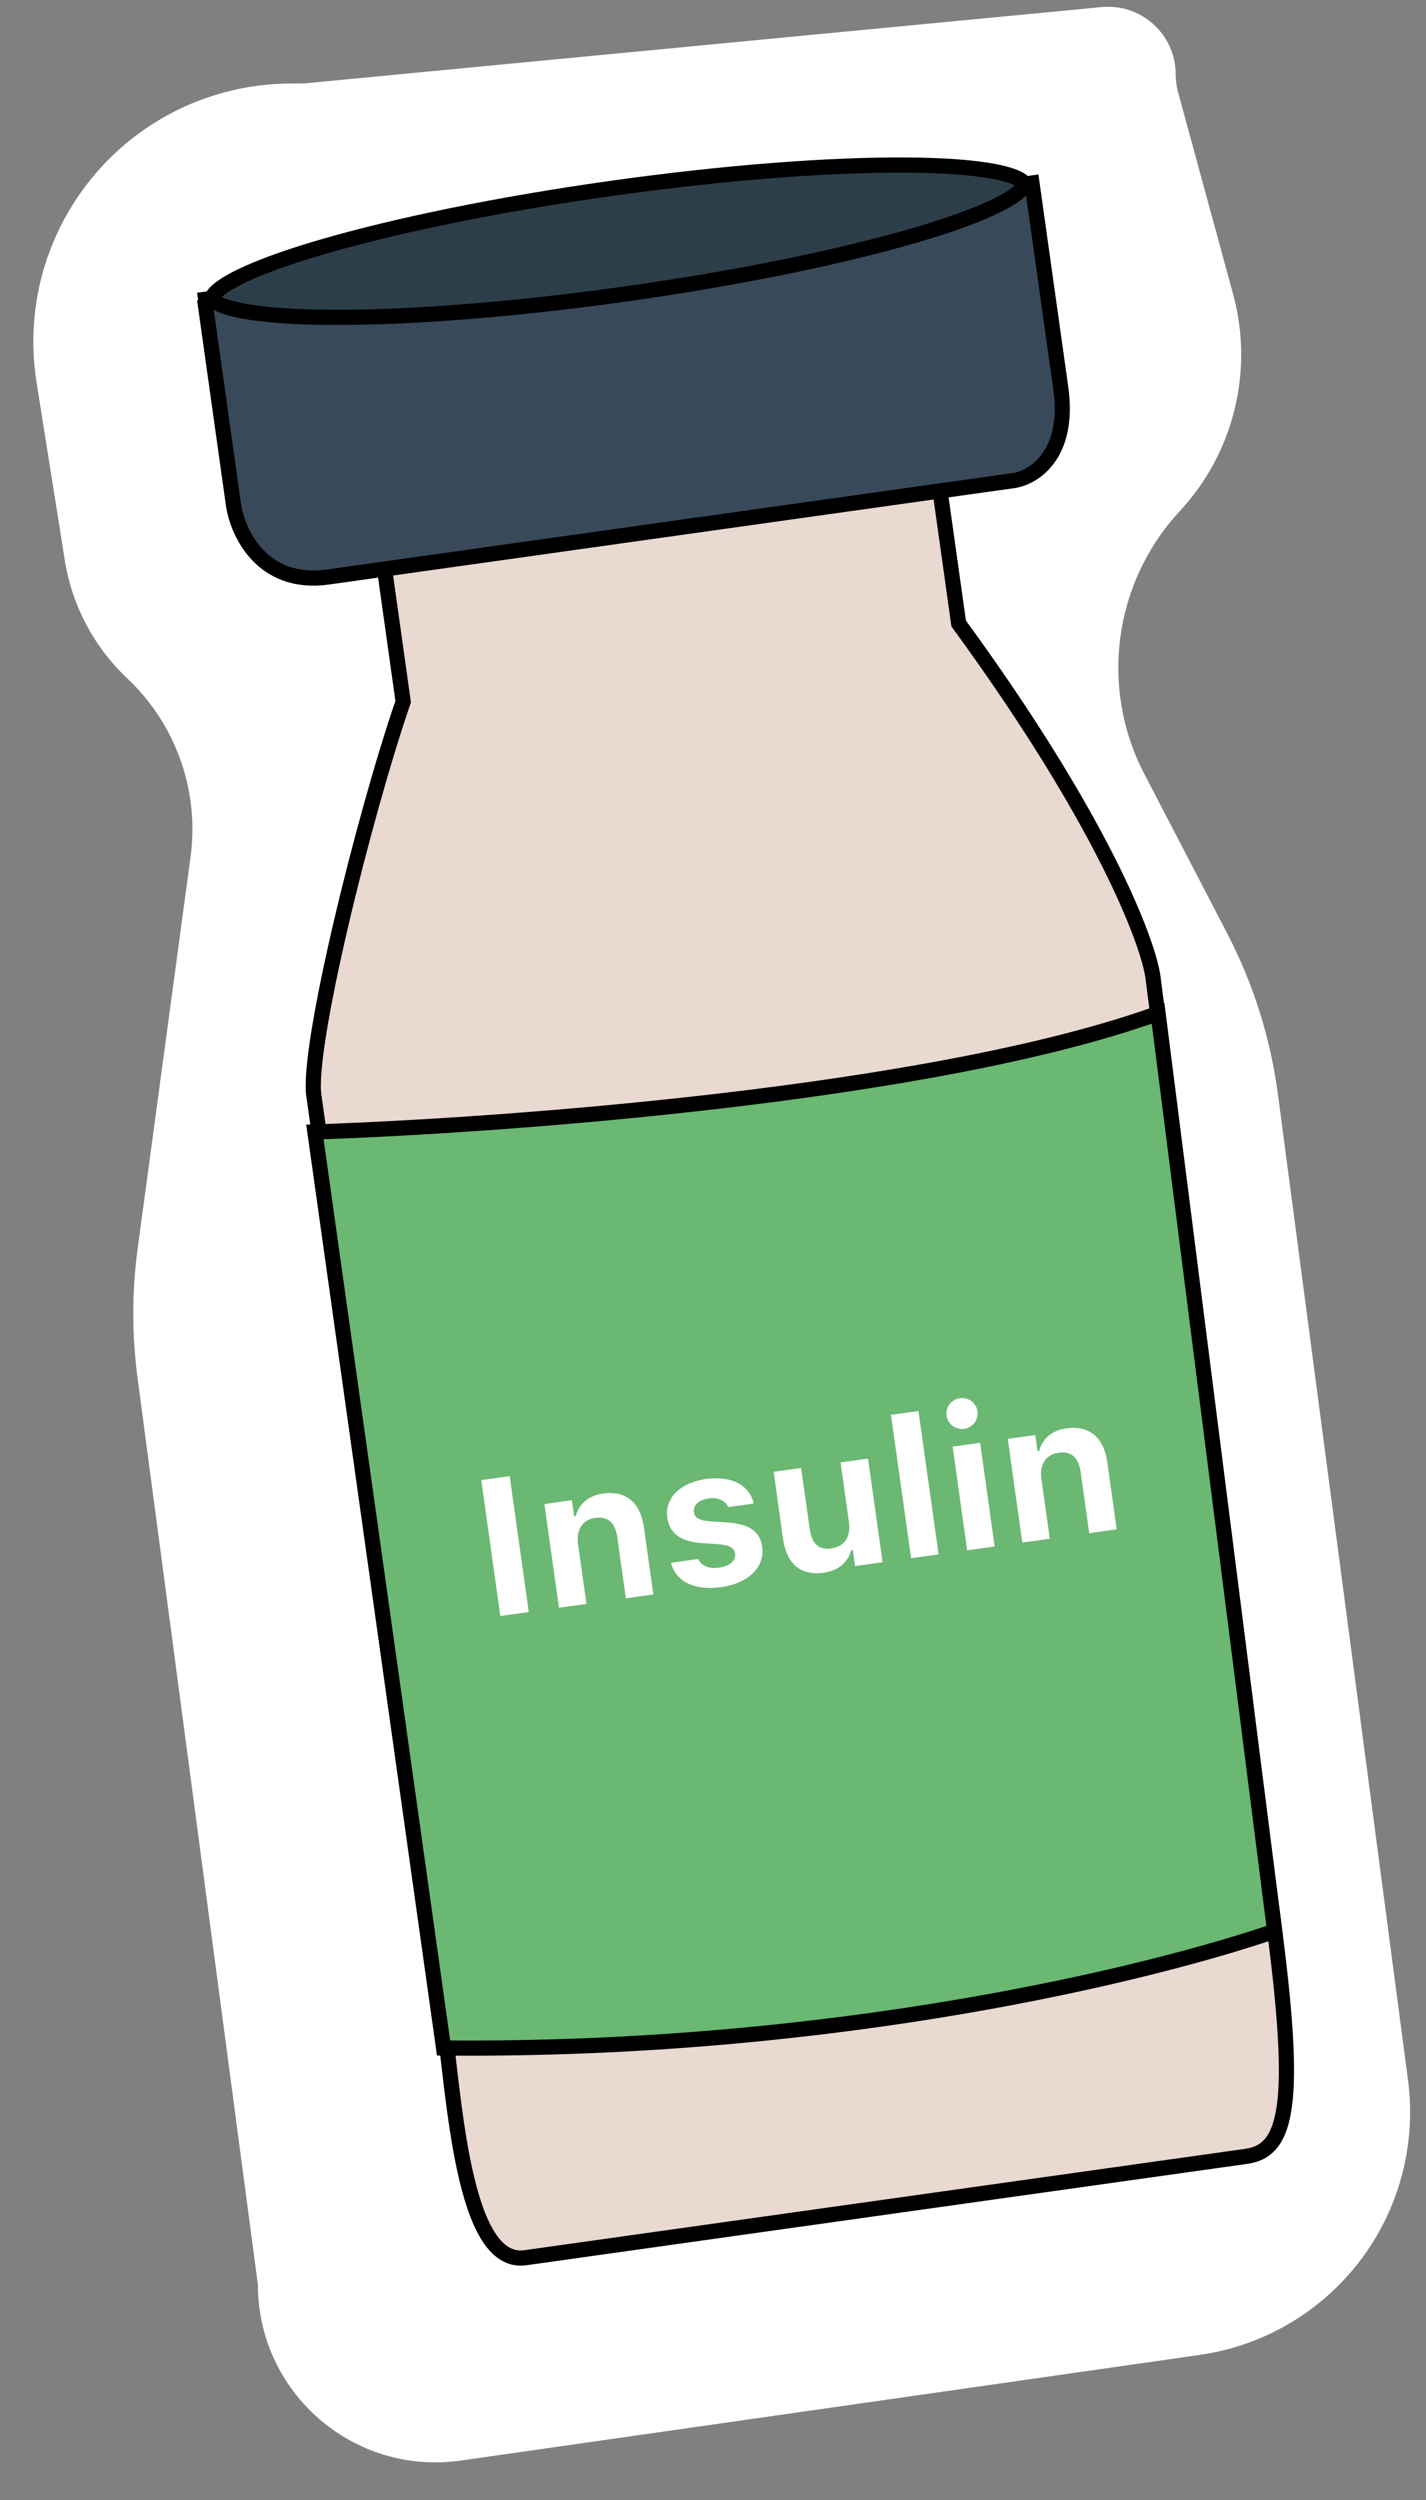 <svg width="121" height="212" viewBox="0 0 121 212" fill="none" xmlns="http://www.w3.org/2000/svg">
<rect x="0" y="0" width="121" height="212" fill="#808080" stroke="none"/>
<path d="M5.496 47.498L3.102 32.415C1.34 21.316 8.265 10.685 19.128 7.809C20.957 7.325 22.841 7.08 24.733 7.08H25.745L93.478 0.601C96.847 0.279 99.761 2.927 99.761 6.312C99.761 6.821 99.829 7.329 99.963 7.821L104.631 24.938C106.405 31.443 104.694 38.404 100.106 43.345C94.495 49.387 93.289 58.304 97.093 65.619L104.142 79.174C106.353 83.426 107.805 88.031 108.433 92.782L119.474 176.385C120.422 183.561 117.57 190.713 111.944 195.267C109.025 197.63 105.521 199.158 101.803 199.689L39.086 208.649C30.006 209.946 21.883 202.901 21.883 193.729L11.668 116.816C11.186 113.185 11.19 109.507 11.681 105.877L16.169 72.666C16.927 67.05 14.929 61.414 10.803 57.53C7.972 54.866 6.106 51.337 5.496 47.498Z" fill="white"/>
<path d="M34.21 59.497L32.486 47.232L79.622 40.607L81.346 52.872C93.502 69.508 97.403 79.799 97.834 82.865L107.748 160.683C110.19 178.059 109.422 182.335 105.75 182.852L44.573 191.449C39.219 192.202 38.55 177.704 37.545 170.55L26.628 92.872C26.053 88.784 30.822 69.353 34.21 59.497Z" fill="#EAD9D1" stroke="black" stroke-width="1.287"/>
<path d="M19.804 42.76L17.362 25.385L87.565 15.519L90.007 32.894C90.812 38.617 87.67 40.518 85.998 40.753L27.83 48.928C22.214 49.718 20.139 45.145 19.804 42.76Z" fill="#384A59"/>
<path d="M17.362 25.385L19.804 42.76C20.139 45.145 22.214 49.718 27.83 48.928L85.998 40.753C87.67 40.518 90.812 38.617 90.007 32.894L87.565 15.519L16.809 25.463" stroke="black" stroke-width="1.287"/>
<path d="M86.928 15.609C86.933 15.645 86.929 15.828 86.555 16.182C86.199 16.519 85.617 16.904 84.794 17.323C83.157 18.157 80.709 19.055 77.612 19.96C71.428 21.766 62.765 23.566 53.093 24.926C43.42 26.285 34.597 26.943 28.154 26.911C24.928 26.895 22.327 26.706 20.523 26.355C19.617 26.179 18.951 25.97 18.517 25.744C18.059 25.507 18.005 25.332 18 25.296C17.995 25.26 17.999 25.078 18.373 24.723C18.729 24.386 19.311 24.001 20.133 23.582C21.771 22.748 24.219 21.85 27.316 20.945C33.5 19.139 42.163 17.339 51.835 15.98C61.507 14.62 70.331 13.962 76.773 13.994C79.999 14.01 82.601 14.199 84.405 14.55C85.311 14.726 85.976 14.935 86.411 15.161C86.869 15.399 86.923 15.573 86.928 15.609Z" fill="#2C3E49" stroke="black" stroke-width="1.287"/>
<path d="M98.265 85.931C79.216 92.778 42.972 95.439 26.72 95.986L37.637 173.664C71.033 173.973 97.886 167.281 108.16 163.752L98.265 85.931Z" fill="#6AB872" stroke="black" stroke-width="1.287"/>
<path d="M42.455 137.031L40.836 125.509L43.247 125.17L44.867 136.692L42.455 137.031ZM47.43 136.332L46.194 127.54L48.526 127.213L48.717 128.57L48.86 128.55C49.126 127.543 49.912 126.822 51.166 126.646C53.122 126.371 54.344 127.421 54.639 129.521L55.438 135.206L53.107 135.534L52.382 130.375C52.208 129.138 51.605 128.555 50.503 128.71C49.425 128.861 48.879 129.728 49.046 130.918L49.761 136.004L47.43 136.332ZM61.221 134.581C58.834 134.916 57.326 134.037 56.946 132.551L56.934 132.521L59.226 132.198L59.246 132.228C59.506 132.745 60.096 133.061 61.014 132.932C61.909 132.807 62.462 132.338 62.38 131.755L62.377 131.739C62.311 131.268 61.918 131.022 60.996 130.948L59.483 130.843C57.756 130.72 56.81 130.014 56.624 128.696L56.623 128.688C56.391 127.035 57.705 125.727 59.901 125.418C62.209 125.094 63.648 126.064 63.943 127.464L63.947 127.496L61.783 127.8L61.77 127.761C61.575 127.308 60.995 126.942 60.124 127.064C59.318 127.178 58.796 127.634 58.879 128.225L58.88 128.233C58.946 128.704 59.312 128.929 60.25 129.001L61.755 129.107C63.565 129.235 64.49 129.854 64.673 131.156L64.674 131.164C64.919 132.905 63.473 134.264 61.221 134.581ZM69.893 133.362C67.921 133.639 66.738 132.584 66.444 130.492L65.645 124.807L67.977 124.479L68.701 129.629C68.876 130.875 69.438 131.455 70.54 131.3C71.69 131.139 72.204 130.277 72.036 129.087L71.323 124.009L73.654 123.681L74.89 132.472L72.558 132.8L72.367 131.443L72.224 131.463C71.959 132.477 71.147 133.186 69.893 133.362ZM77.309 132.132L75.601 119.979L77.933 119.652L79.641 131.805L77.309 132.132ZM81.817 121.158C81.098 121.259 80.418 120.768 80.317 120.049C80.215 119.323 80.734 118.664 81.452 118.563C82.171 118.462 82.843 118.953 82.945 119.68C83.046 120.399 82.535 121.057 81.817 121.158ZM82.068 131.463L80.833 122.672L83.164 122.344L84.4 131.136L82.068 131.463ZM86.747 130.806L85.512 122.014L87.844 121.687L88.034 123.044L88.178 123.024C88.444 122.018 89.23 121.297 90.484 121.12C92.44 120.845 93.662 121.895 93.957 123.995L94.756 129.68L92.425 130.008L91.7 124.85C91.526 123.612 90.923 123.029 89.821 123.184C88.743 123.335 88.197 124.202 88.364 125.392L89.079 130.478L86.747 130.806Z" fill="white"/>
</svg>
